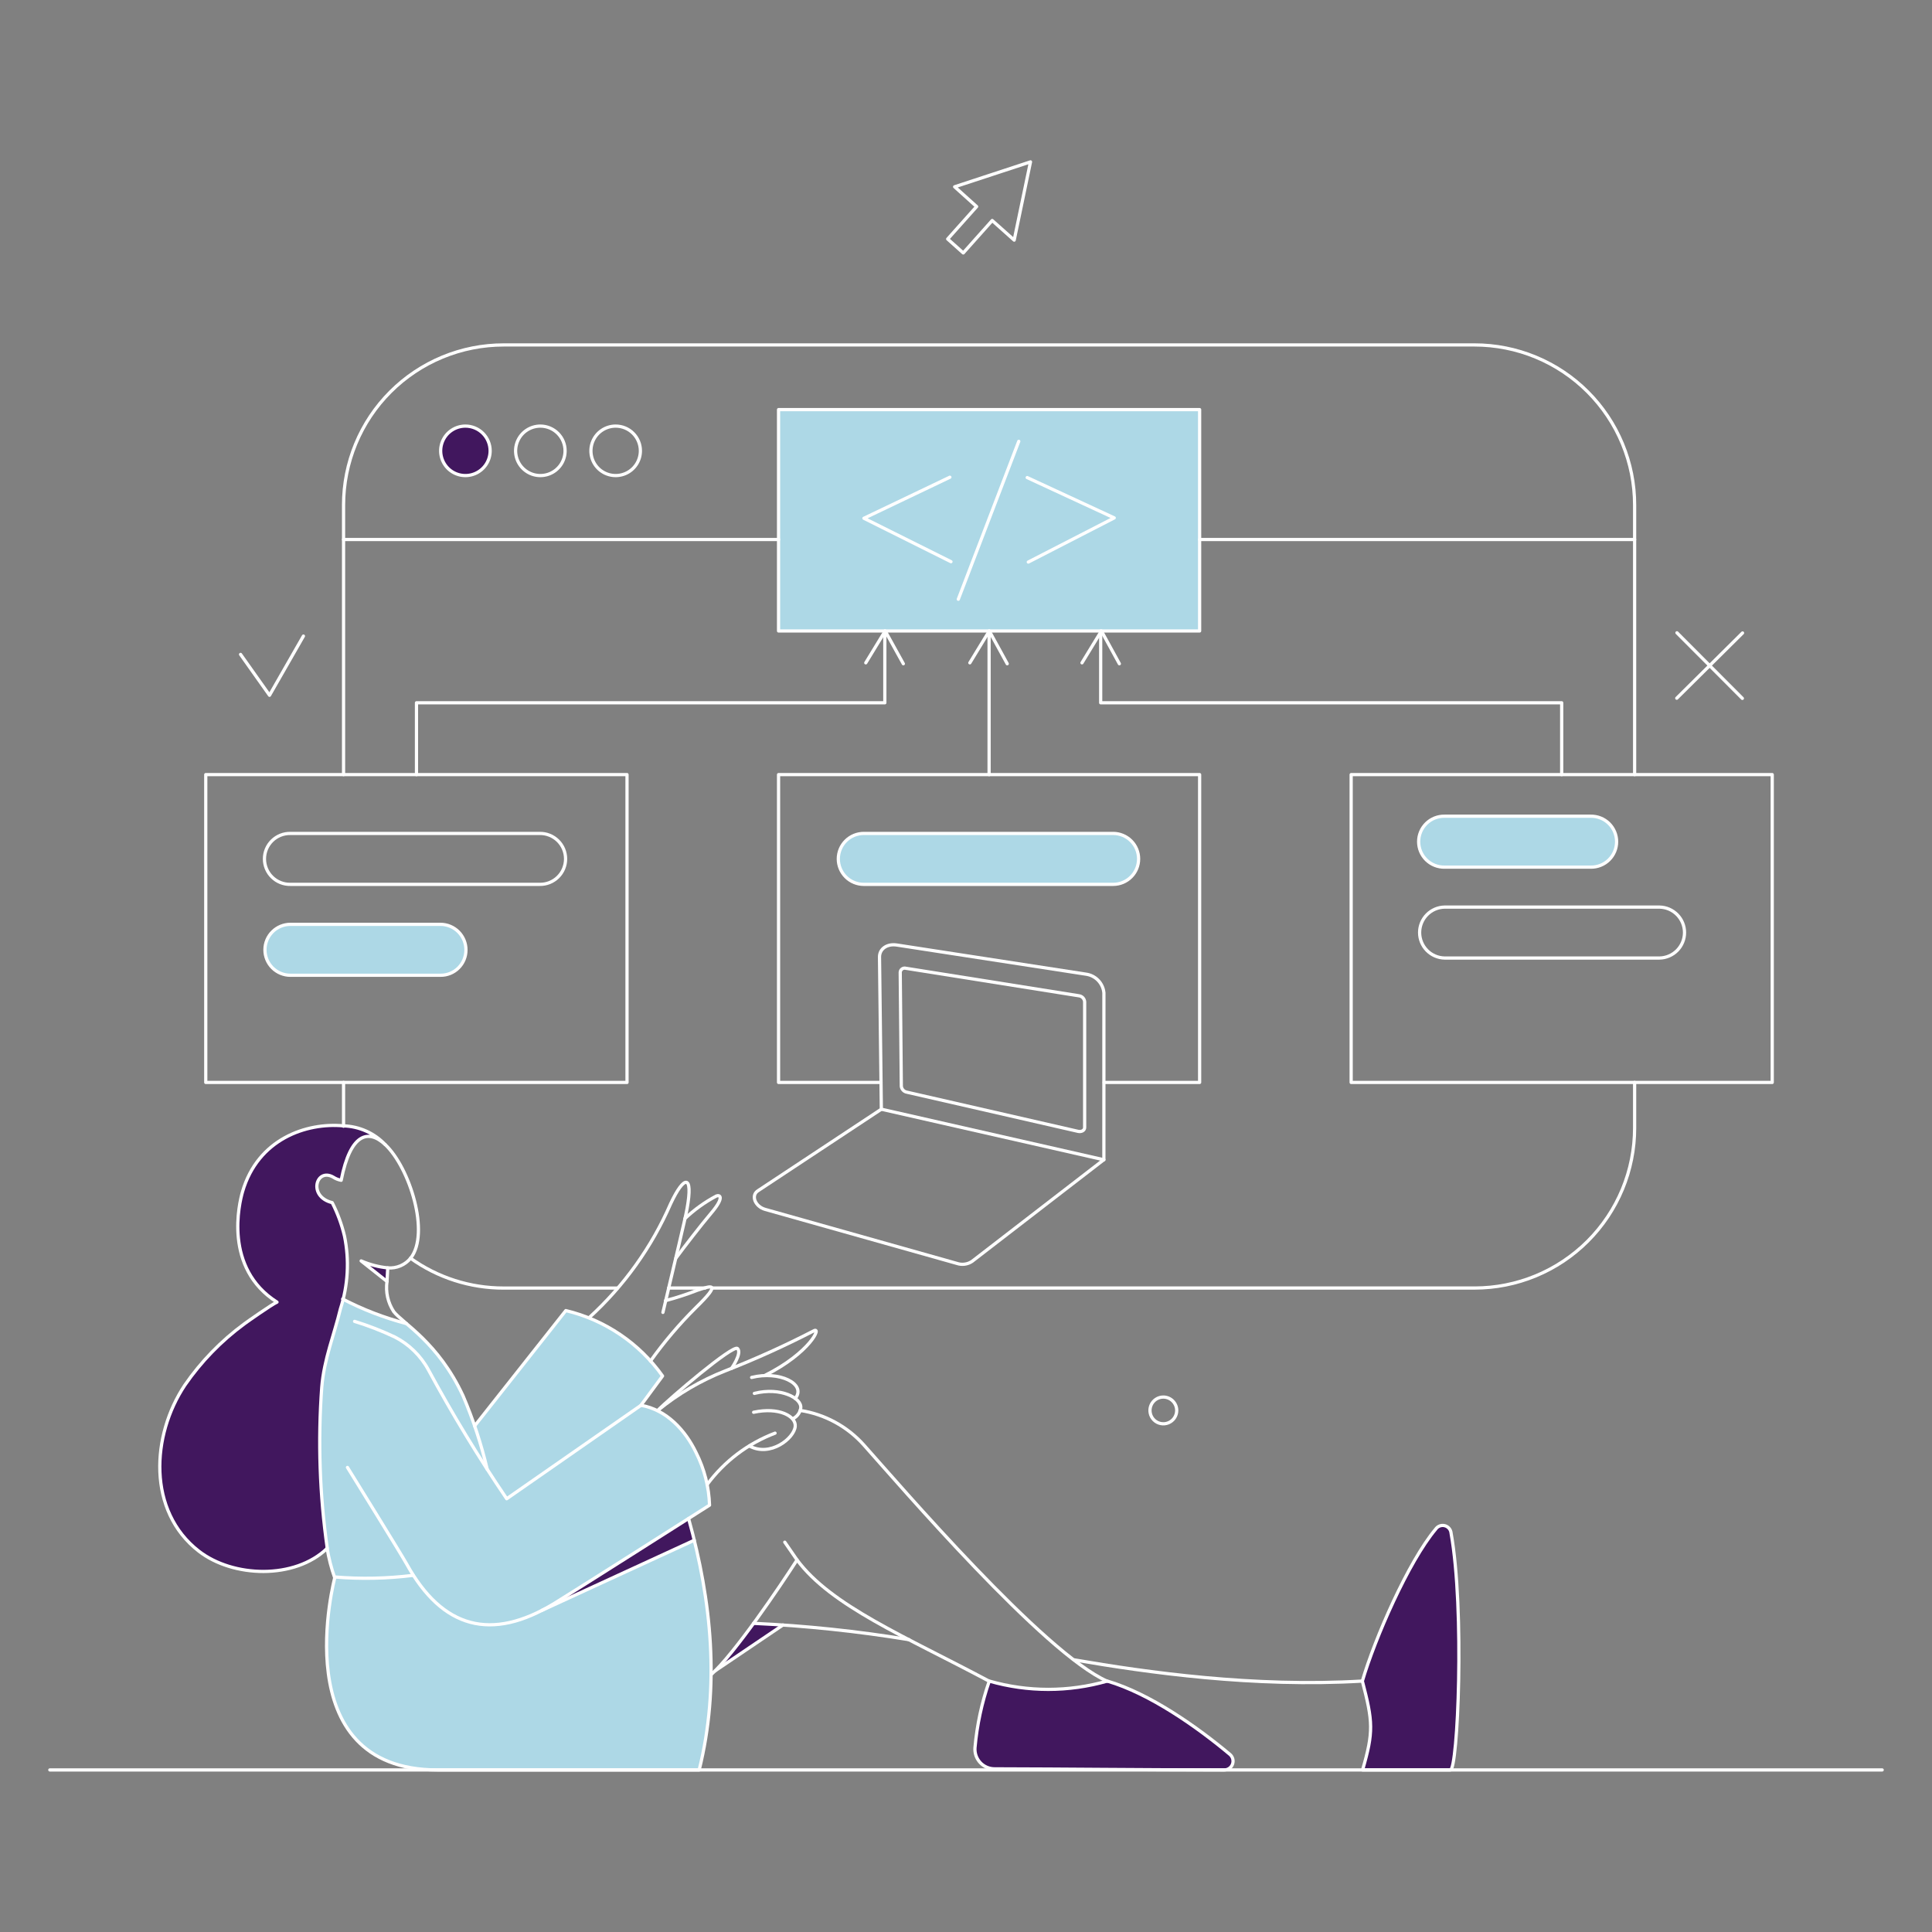<svg xmlns="http://www.w3.org/2000/svg" fill="none" viewBox="-0.5 -0.5 600 600" id="Modular-Coding-Application--Streamline-Bangalore.svg" height="600" width="600"><rect x="-0.5" y="-0.5" width="600" height="600" fill="#808080" stroke="none"/><desc>Modular Coding Application Streamline Illustration: https://streamlinehq.com</desc><g id="Development-Modular-coding-of-application-01"><g id="color 2"><path id="Vector" fill="#add8e6" d="m215.281 477.81 -47.345 21.795c1.252 -0.626 52.011 -32.604 52.011 -32.604 0 -11.785 -8.039 -28.71 -21.282 -31.013l6.658 -9.105c-7.201 -10.186 -17.859 -17.407 -29.989 -20.318l-28.339 35.853c-3.674 -12.534 -11.078 -23.649 -21.226 -31.87 -6.865 -1.791 -13.508 -4.349 -19.803 -7.622 -2.696 10.728 -5.915 18.773 -6.589 27.314 -1.198 14.861 -0.937 46.722 4.097 59.301 -1.138 4.609 -13.999 59.58 31.981 59.636h81.191c5.816 -23.409 4.151 -47.992 -1.366 -71.368Z" stroke-width="1"></path><path id="Vector_2" fill="#add8e6" d="M372.054 195.451H241.286V126.706h130.768v68.744Z" stroke-width="1"></path><path id="Vector_3" fill="#add8e6" d="M345.195 258.327H267.753c-2.098 0 -4.11 0.834 -5.593 2.317 -1.483 1.483 -2.317 3.495 -2.317 5.593 0 2.098 0.833 4.11 2.317 5.593 1.483 1.483 3.495 2.317 5.593 2.317h77.448c2.096 0 4.109 -0.833 5.592 -2.317 1.486 -1.483 2.318 -3.495 2.318 -5.593 0 -2.098 -0.833 -4.11 -2.318 -5.593 -1.483 -1.483 -3.495 -2.317 -5.592 -2.317h-0.006Z" stroke-width="1"></path><path id="Vector_4" fill="#add8e6" d="M136.296 302.381h-46.662c-2.098 0 -4.11 -0.833 -5.593 -2.318 -1.483 -1.482 -2.317 -3.494 -2.317 -5.592 0 -2.098 0.833 -4.11 2.317 -5.593 1.483 -1.483 3.495 -2.317 5.593 -2.317h46.662c2.098 0 4.11 0.834 5.593 2.317 1.483 1.483 2.317 3.495 2.317 5.593 0 2.098 -0.833 4.11 -2.317 5.592 -1.483 1.486 -3.495 2.318 -5.593 2.318Z" stroke-width="1"></path><path id="Vector_5" fill="#add8e6" d="M493.489 252.982h-45.353c-1.051 -0.02 -2.096 0.169 -3.073 0.557 -0.979 0.388 -1.869 0.967 -2.621 1.704 -0.749 0.736 -1.345 1.615 -1.752 2.585 -0.407 0.97 -0.617 2.011 -0.617 3.062 0 1.052 0.21 2.093 0.617 3.063 0.407 0.969 1.003 1.848 1.752 2.585 0.752 0.736 1.641 1.316 2.621 1.704 0.976 0.388 2.022 0.578 3.073 0.557h45.353c1.051 0.021 2.096 -0.169 3.073 -0.557 0.979 -0.388 1.869 -0.968 2.621 -1.704 0.749 -0.736 1.345 -1.615 1.752 -2.585 0.407 -0.97 0.617 -2.011 0.617 -3.063 0 -1.052 -0.21 -2.093 -0.617 -3.062 -0.407 -0.97 -1.003 -1.848 -1.752 -2.585 -0.752 -0.736 -1.641 -1.316 -2.621 -1.704 -0.976 -0.388 -2.022 -0.578 -3.073 -0.557Z" stroke-width="1"></path></g><g id="color 1"><path id="Vector_6" fill="#41175e" d="m111.657 391.087 8.024 6.373c0 -1.366 0.114 -2.731 0.171 -4.208 -2.828 -0.288 -5.593 -1.018 -8.194 -2.165Z" stroke-width="1"></path><path id="Vector_7" fill="#41175e" d="M74.839 369.583c-1.024 3.525 -5.99 23.729 10.698 34.311 -1.593 0.683 -9.503 6.263 -10.183 6.775 -7.147 5.283 -13.38 11.701 -18.449 19 -10.414 15.649 -11.666 39.094 4.325 51.559 10.584 8.191 29.818 8.877 39.89 -0.898 -2.369 -16.562 -2.942 -33.331 -1.707 -50.017 0.683 -8.766 3.87 -16.275 5.804 -24.358 4.382 -18.111 1.483 -22.84 -2.561 -32.945 -7.682 -1.875 -4.951 -10.98 0.341 -7.91 0.742 0.485 1.574 0.815 2.447 0.97 2.902 -14.795 8.536 -15.873 13.657 -11.099 -7.32 -9.611 -37.189 -9.557 -44.263 14.613Z" stroke-width="1"></path><path id="Vector_8" fill="#41175e" d="M213.289 471.096c-39.72 25.281 -42.912 27.234 -45.467 28.509l47.345 -21.795 -1.878 -6.715Z" stroke-width="1"></path><path id="Vector_9" fill="#41175e" d="M381.443 544.332c-10.072 -8.536 -24.859 -18.892 -38.069 -22.762 -11.974 3.444 -24.673 3.444 -36.647 0 -2.342 6.673 -3.834 13.618 -4.439 20.666 -0.072 0.842 0.036 1.686 0.308 2.486 0.276 0.797 0.713 1.53 1.285 2.15 0.572 0.62 1.267 1.114 2.043 1.45 0.773 0.335 1.608 0.506 2.453 0.503 22.933 0.057 42.849 0.3 71.302 0.344 0.563 0.003 1.114 -0.168 1.578 -0.488 0.461 -0.323 0.815 -0.779 1.006 -1.309s0.219 -1.105 0.072 -1.65c-0.147 -0.545 -0.458 -1.03 -0.893 -1.39Z" stroke-width="1"></path><path id="Vector_10" fill="#41175e" d="M450.128 475.648c-0.042 -0.542 -0.252 -1.06 -0.602 -1.477 -0.35 -0.419 -0.821 -0.719 -1.348 -0.857 -0.527 -0.138 -1.084 -0.108 -1.593 0.087 -0.509 0.195 -0.946 0.542 -1.249 0.994 -8.536 10.075 -18.892 33.975 -22.762 47.174 3.295 12.636 3.528 15.763 0.057 27.602h27.255c2.36 0.225 4.457 -50.019 0.243 -73.524Z" stroke-width="1"></path><path id="Vector_11" fill="#41175e" d="M151.718 139.51c0 1.519 -0.45 3.005 -1.295 4.268 -0.844 1.263 -2.044 2.248 -3.448 2.829 -1.404 0.582 -2.948 0.734 -4.439 0.437 -1.49 -0.297 -2.859 -1.028 -3.933 -2.102 -1.074 -1.074 -1.806 -2.443 -2.102 -3.933 -0.297 -1.49 -0.144 -3.035 0.437 -4.439 0.582 -1.404 1.566 -2.604 2.83 -3.448 1.263 -0.844 2.749 -1.295 4.268 -1.295 2.037 0.001 3.991 0.81 5.431 2.251 1.441 1.44 2.25 3.394 2.251 5.431Z" stroke-width="1"></path><path id="Vector_12" fill="#41175e" d="m242.652 504.16 -20.998 14.169c4.311 -4.639 8.305 -9.563 11.956 -14.738 -0.063 0.054 3.408 0.168 9.042 0.569Z" stroke-width="1"></path></g><g id="outlines"><path id="Vector_13" stroke="#ffffff" stroke-linecap="round" stroke-linejoin="round" d="M126.964 390.234c8.441 6.059 18.575 9.305 28.965 9.285h35.341" stroke-width="1"></path><path id="Vector_14" stroke="#ffffff" stroke-linecap="round" stroke-linejoin="round" d="M218.467 399.509h-11.324" stroke-width="1"></path><path id="Vector_15" stroke="#ffffff" stroke-linecap="round" stroke-linejoin="round" d="M220.573 399.512h236.839c6.532 0.003 13.001 -1.282 19.036 -3.78 6.035 -2.501 11.519 -6.164 16.137 -10.782 4.618 -4.618 8.281 -10.102 10.782 -16.137 2.498 -6.035 3.783 -12.504 3.78 -19.036v-14.115" stroke-width="1"></path><path id="Vector_16" stroke="#ffffff" stroke-linecap="round" stroke-linejoin="round" d="M507.146 240.062v-83.707c0.003 -6.532 -1.282 -13 -3.783 -19.035 -2.498 -6.035 -6.161 -11.518 -10.779 -16.136 -4.621 -4.619 -10.102 -8.282 -16.137 -10.78 -6.035 -2.498 -12.504 -3.783 -19.036 -3.781H155.929c-6.532 -0.002 -13 1.282 -19.035 3.781 -6.035 2.498 -11.519 6.161 -16.137 10.78 -4.619 4.618 -8.282 10.102 -10.781 16.136 -2.499 6.035 -3.784 12.503 -3.782 19.035v83.707" stroke-width="1"></path><path id="Vector_17" stroke="#ffffff" stroke-linecap="round" stroke-linejoin="round" d="M106.194 349.262v-13.6" stroke-width="1"></path><path id="Vector_18" stroke="#ffffff" stroke-linecap="round" stroke-linejoin="round" d="M103.462 489.536c-1.078 -3.034 -1.88 -6.158 -2.396 -9.335" stroke-width="1"></path><path id="Vector_19" stroke="#ffffff" stroke-linecap="round" stroke-linejoin="round" d="M109.617 409.866c4.264 1.315 8.428 2.932 12.462 4.837 4.451 2.273 8.107 5.846 10.482 10.243 7.426 13.732 15.535 27.084 24.298 40.004l41.711 -29.022c7.91 1.369 13.795 7.757 17.128 14.741 2.553 5.059 3.97 10.611 4.154 16.272 -3.106 2.004 -42.418 26.979 -48.199 30.504 -19.536 11.914 -34.76 7.817 -45.865 -12.235 -1.764 -3.187 -18.38 -29.989 -18.38 -29.989" stroke-width="1"></path><path id="Vector_20" stroke="#ffffff" stroke-linecap="round" stroke-linejoin="round" d="m119.68 397.46 -8.024 -6.373c2.62 1.147 5.404 1.878 8.251 2.162" stroke-width="1"></path><path id="Vector_21" stroke="#ffffff" stroke-linecap="round" stroke-linejoin="round" d="M150.807 455.791c-1.844 -7.808 -4.357 -15.442 -7.511 -22.819 -7.637 -16.499 -18.695 -22.51 -21.51 -26.119 -1.822 -2.77 -2.568 -6.11 -2.096 -9.392l0.228 -4.211c1.341 0.114 2.691 -0.102 3.93 -0.626 1.24 -0.527 2.332 -1.348 3.183 -2.39 6.068 -7.709 -0.285 -28.111 -7.91 -35.281" stroke-width="1"></path><path id="Vector_22" stroke="#ffffff" stroke-linecap="round" stroke-linejoin="round" d="M119.111 354.952c-5.121 -4.792 -10.755 -3.696 -13.657 11.099 -0.873 -0.156 -1.705 -0.485 -2.447 -0.97 -5.295 -3.067 -8.024 6.032 -0.341 7.91 1.681 3.292 2.961 6.772 3.813 10.369 1.548 7.511 1.117 15.295 -1.252 22.588 -1.944 8.087 -5.091 15.595 -5.804 24.358 -1.224 16.685 -0.652 33.454 1.707 50.017 -10.072 9.788 -29.318 9.123 -39.89 0.898 -16.014 -12.432 -14.759 -35.916 -4.334 -51.553 5.045 -7.317 11.276 -13.738 18.437 -19.003 0.68 -0.518 8.593 -6.092 10.183 -6.775 -16.673 -10.584 -11.725 -30.786 -10.698 -34.311 4.762 -16.338 19.8 -21.525 31.355 -20.432 4.906 0.156 9.553 2.24 12.929 5.804v0Z" stroke-width="1"></path><path id="Vector_23" stroke="#ffffff" stroke-linecap="round" stroke-linejoin="round" d="M220.327 519.588c7.218 -6.403 21.483 -27.494 26.706 -35.641 10.614 14.292 33.514 23.732 59.58 37.611" stroke-width="1"></path><path id="Vector_24" stroke="#ffffff" stroke-linecap="round" stroke-linejoin="round" d="M343.374 521.627c-19.698 -8.721 -64.503 -60.948 -75.627 -73.404 -5.143 -5.747 -12.123 -9.53 -19.746 -10.701" stroke-width="1"></path><path id="Vector_25" stroke="#ffffff" stroke-linecap="round" stroke-linejoin="round" d="m215.116 477.834 -47.294 21.771" stroke-width="1"></path><path id="Vector_26" stroke="#ffffff" stroke-linecap="round" stroke-linejoin="round" d="M213.346 471.096c7.188 25.694 9.74 52.191 3.295 78.077H135.443c-48.028 0 -31.924 -59.924 -31.924 -59.924 8.095 0.671 16.238 0.497 24.298 -0.512" stroke-width="1"></path><path id="Vector_27" stroke="#ffffff" stroke-linecap="round" stroke-linejoin="round" d="M343.374 521.57c13.202 3.87 27.949 14.283 38.069 22.762 0.434 0.359 0.746 0.845 0.896 1.39 0.147 0.545 0.123 1.123 -0.072 1.653 -0.192 0.53 -0.545 0.985 -1.009 1.309 -0.461 0.32 -1.015 0.491 -1.578 0.488 -28.453 -0.03 -48.369 -0.3 -71.302 -0.344 -0.842 0.003 -1.677 -0.171 -2.45 -0.509 -0.773 -0.335 -1.468 -0.83 -2.04 -1.45 -0.572 -0.62 -1.009 -1.351 -1.285 -2.147 -0.276 -0.797 -0.383 -1.641 -0.314 -2.483 0.626 -7.044 2.117 -13.984 4.439 -20.666 11.974 3.444 24.673 3.441 36.647 -0.003v0Z" stroke-width="1"></path><path id="Vector_28" stroke="#ffffff" stroke-linecap="round" stroke-linejoin="round" d="M422.594 521.57c3.87 -13.202 14.283 -37.054 22.762 -47.174 0.302 -0.452 0.74 -0.797 1.249 -0.988 0.509 -0.195 1.066 -0.225 1.59 -0.087 0.527 0.138 0.997 0.437 1.348 0.854 0.35 0.416 0.56 0.931 0.605 1.474 4.241 23.499 2.096 73.752 -0.228 73.524h-27.255c3.447 -11.836 3.223 -14.969 -0.072 -27.602Z" stroke-width="1"></path><path id="Vector_29" stroke="#ffffff" stroke-linecap="round" stroke-linejoin="round" d="M422.594 521.57c-33.858 1.992 -66.75 -2.675 -89.512 -6.589" stroke-width="1"></path><path id="Vector_30" stroke="#ffffff" stroke-linecap="round" stroke-linejoin="round" d="M233.775 432.229c8.137 -2.046 14.876 1.477 14.397 4.609 -0.102 0.635 -0.343 1.24 -0.705 1.77 -0.362 0.533 -0.837 0.976 -1.391 1.303" stroke-width="1"></path><path id="Vector_31" stroke="#ffffff" stroke-linecap="round" stroke-linejoin="round" d="M232.921 427.279c8.536 -2.162 17.185 1.992 13.543 6.544" stroke-width="1"></path><path id="Vector_32" stroke="#ffffff" stroke-linecap="round" stroke-linejoin="round" d="M219.093 460.568c5.352 -7.248 12.68 -12.798 21.106 -15.99" stroke-width="1"></path><path id="Vector_33" stroke="#ffffff" stroke-linecap="round" stroke-linejoin="round" d="M233.547 438.091c7.91 -1.707 13.202 1.252 12.917 4.382 -0.341 3.756 -7.787 9.62 -14.226 6.089" stroke-width="1"></path><path id="Vector_34" stroke="#ffffff" stroke-linecap="round" stroke-linejoin="round" d="M203.786 437.522c3.642 -3.756 23.403 -20.555 24.754 -19.234 1.498 1.465 -1.878 6.206 -1.878 6.206" stroke-width="1"></path><path id="Vector_35" stroke="#ffffff" stroke-linecap="round" stroke-linejoin="round" d="M203.786 437.522c6.296 -5.16 13.362 -9.305 20.941 -12.279 9.352 -3.654 18.507 -7.793 27.428 -12.402 2.696 -1.587 -1.024 6.772 -15.137 13.825" stroke-width="1"></path><path id="Vector_36" stroke="#ffffff" stroke-linecap="round" stroke-linejoin="round" d="M372.054 167.052h135.092" stroke-width="1"></path><path id="Vector_37" stroke="#ffffff" stroke-linecap="round" stroke-linejoin="round" d="M106.194 167.052h135.092" stroke-width="1"></path><path id="Vector_38" stroke="#ffffff" stroke-linecap="round" stroke-linejoin="round" d="M151.718 139.51c0 1.519 -0.45 3.005 -1.295 4.268 -0.844 1.263 -2.044 2.248 -3.448 2.829 -1.404 0.582 -2.948 0.734 -4.439 0.437 -1.49 -0.297 -2.859 -1.028 -3.933 -2.102 -1.074 -1.074 -1.806 -2.443 -2.102 -3.933 -0.297 -1.49 -0.144 -3.035 0.437 -4.439 0.582 -1.404 1.566 -2.604 2.83 -3.448 1.263 -0.844 2.749 -1.295 4.268 -1.295 2.037 0.001 3.991 0.81 5.431 2.251 1.441 1.44 2.25 3.394 2.251 5.431Z" stroke-width="1"></path><path id="Vector_39" stroke="#ffffff" stroke-linecap="round" stroke-linejoin="round" d="M174.992 139.51c0 1.519 -0.45 3.005 -1.295 4.268 -0.844 1.263 -2.044 2.248 -3.448 2.829 -1.404 0.582 -2.948 0.734 -4.439 0.437 -1.49 -0.297 -2.859 -1.028 -3.933 -2.102 -1.074 -1.074 -1.806 -2.443 -2.102 -3.933 -0.297 -1.49 -0.144 -3.035 0.437 -4.439 0.582 -1.404 1.566 -2.604 2.83 -3.448 1.263 -0.844 2.749 -1.295 4.268 -1.295 2.037 0.001 3.991 0.81 5.431 2.251 1.441 1.44 2.25 3.394 2.251 5.431Z" stroke-width="1"></path><path id="Vector_40" stroke="#ffffff" stroke-linecap="round" stroke-linejoin="round" d="M198.38 139.51c0 1.519 -0.45 3.005 -1.295 4.268 -0.844 1.263 -2.044 2.248 -3.448 2.829 -1.404 0.582 -2.948 0.734 -4.439 0.437 -1.49 -0.297 -2.859 -1.028 -3.933 -2.102 -1.075 -1.074 -1.806 -2.443 -2.102 -3.933 -0.297 -1.49 -0.144 -3.035 0.437 -4.439 0.582 -1.404 1.566 -2.604 2.83 -3.448 1.263 -0.844 2.749 -1.295 4.268 -1.295 2.037 0.001 3.991 0.81 5.431 2.251 1.441 1.44 2.25 3.394 2.251 5.431Z" stroke-width="1"></path><path id="Vector_41" stroke="#ffffff" stroke-linecap="round" stroke-linejoin="round" d="m146.881 442.361 28.339 -35.85c12.146 2.908 22.823 10.126 30.046 20.315l-6.715 9.105" stroke-width="1"></path><path id="Vector_42" stroke="#ffffff" stroke-linecap="round" stroke-linejoin="round" d="M205.379 407.077c3.699 -15.82 6.82 -28.453 7.511 -32.322 1.908 -10.644 -0.898 -10.405 -5.121 -1.423 -5.851 13.451 -14.481 25.514 -25.323 35.395" stroke-width="1"></path><path id="Vector_43" stroke="#ffffff" stroke-linecap="round" stroke-linejoin="round" d="M212.208 377.945c2.913 -2.761 6.186 -5.115 9.731 -6.999 1.027 -0.452 2.794 0.177 -1.65 5.391 -2.953 3.474 -8.365 10.482 -10.869 13.885" stroke-width="1"></path><path id="Vector_44" stroke="#ffffff" stroke-linecap="round" stroke-linejoin="round" d="M206.176 403.426c3.379 -0.89 6.704 -1.974 9.958 -3.247 4.034 -1.324 7.841 -2.743 -0.569 5.463 -5.143 5.115 -9.845 10.653 -14.056 16.559" stroke-width="1"></path><path id="Vector_45" stroke="#ffffff" stroke-linecap="round" stroke-linejoin="round" d="M342.329 307.838c-0.138 -1.459 -0.767 -2.83 -1.785 -3.885 -1.018 -1.054 -2.366 -1.734 -3.819 -1.923l-58.735 -9.048c-3.016 -0.455 -5.391 1.198 -5.349 3.759l0.569 47.231 -38.297 25.311c-2.276 1.423 -0.967 4.894 2.219 5.804l59.523 16.772c0.782 0.267 1.616 0.35 2.435 0.24 0.821 -0.108 1.602 -0.404 2.288 -0.866l40.942 -31.582 0.009 -51.814Z" stroke-width="1"></path><path id="Vector_46" stroke="#ffffff" stroke-linecap="round" stroke-linejoin="round" d="m342.32 359.676 -69.11 -15.703" stroke-width="1"></path><path id="Vector_47" stroke="#ffffff" stroke-linecap="round" stroke-linejoin="round" d="M334.326 350.855c1.024 0.231 2.022 -0.285 2.022 -1.198v-39.034c-0.033 -0.473 -0.231 -0.922 -0.557 -1.264 -0.329 -0.344 -0.767 -0.56 -1.24 -0.614l-53.718 -8.536c-0.2 -0.06 -0.41 -0.072 -0.615 -0.036 -0.205 0.033 -0.4 0.114 -0.57 0.234s-0.31 0.279 -0.41 0.461c-0.1 0.183 -0.158 0.386 -0.168 0.593l0.341 35.398c0.052 0.446 0.246 0.866 0.553 1.192 0.307 0.329 0.712 0.548 1.154 0.629l53.209 12.175Z" stroke-width="1"></path><path id="Vector_48" stroke="#ffffff" stroke-linecap="round" stroke-linejoin="round" d="M194.226 335.662H63.401V240.062H194.226v95.6Z" stroke-width="1"></path><path id="Vector_49" stroke="#ffffff" stroke-linecap="round" stroke-linejoin="round" d="M273.096 335.662H241.286V240.062h130.768v95.6h-29.648" stroke-width="1"></path><path id="Vector_50" stroke="#ffffff" stroke-linecap="round" stroke-linejoin="round" d="M549.882 335.662h-130.768V240.062H549.882v95.6Z" stroke-width="1"></path><path id="Vector_51" stroke="#ffffff" stroke-linecap="round" stroke-linejoin="round" d="M372.054 195.451H241.286V126.706h130.768v68.744Z" stroke-width="1"></path><path id="Vector_52" stroke="#ffffff" stroke-linecap="round" stroke-linejoin="round" d="M306.67 195.451v44.611" stroke-width="1"></path><path id="Vector_53" stroke="#ffffff" stroke-linecap="round" stroke-linejoin="round" d="M341.325 195.451v22.304h143.173v22.307" stroke-width="1"></path><path id="Vector_54" stroke="#ffffff" stroke-linecap="round" stroke-linejoin="round" d="M274.291 195.451v22.304H128.842v22.307" stroke-width="1"></path><path id="Vector_55" stroke="#ffffff" stroke-linecap="round" stroke-linejoin="round" d="m294.834 173.938 -27.03 -13.483 26.688 -12.75" stroke-width="1"></path><path id="Vector_56" stroke="#ffffff" stroke-linecap="round" stroke-linejoin="round" d="m318.848 174.051 26.688 -13.714 -27.03 -12.519" stroke-width="1"></path><path id="Vector_57" stroke="#ffffff" stroke-linecap="round" stroke-linejoin="round" d="m315.889 136.554 -18.779 49.049" stroke-width="1"></path><path id="Vector_58" stroke="#ffffff" stroke-linecap="round" stroke-linejoin="round" d="M167.082 274.147c1.052 0.021 2.096 -0.169 3.074 -0.557 0.978 -0.388 1.868 -0.967 2.619 -1.704 0.751 -0.736 1.347 -1.615 1.754 -2.585 0.407 -0.97 0.617 -2.011 0.617 -3.063 0 -1.052 -0.21 -2.093 -0.617 -3.062 -0.407 -0.969 -1.004 -1.848 -1.754 -2.585s-1.641 -1.316 -2.619 -1.704c-0.977 -0.388 -2.022 -0.578 -3.074 -0.557h-77.391c-1.052 -0.02 -2.096 0.169 -3.074 0.557 -0.978 0.388 -1.868 0.967 -2.619 1.704 -0.751 0.736 -1.347 1.615 -1.754 2.585 -0.407 0.97 -0.617 2.011 -0.617 3.062 0 1.052 0.21 2.093 0.617 3.063 0.407 0.969 1.004 1.848 1.754 2.585s1.641 1.316 2.619 1.704c0.977 0.388 2.022 0.578 3.074 0.557h77.391Z" stroke-width="1"></path><path id="Vector_59" stroke="#ffffff" stroke-linecap="round" stroke-linejoin="round" d="M345.195 258.328c2.096 0 4.109 0.833 5.592 2.317 1.486 1.483 2.318 3.495 2.318 5.593 0 2.098 -0.833 4.109 -2.318 5.593 -1.483 1.483 -3.495 2.317 -5.592 2.317H267.753c-2.098 0 -4.11 -0.834 -5.593 -2.317 -1.483 -1.483 -2.317 -3.495 -2.317 -5.593 0 -2.098 0.833 -4.11 2.317 -5.593 1.483 -1.483 3.495 -2.317 5.593 -2.317h77.442Z" stroke-width="1"></path><path id="Vector_60" stroke="#ffffff" stroke-linecap="round" stroke-linejoin="round" d="M136.296 286.562c2.105 0.007 4.12 0.85 5.603 2.342 1.483 1.493 2.313 3.514 2.307 5.618 0.001 1.036 -0.204 2.063 -0.601 3.02s-0.981 1.826 -1.717 2.556c-0.735 0.731 -1.608 1.309 -2.568 1.701 -0.96 0.392 -1.987 0.59 -3.024 0.581H89.691c-2.098 0 -4.11 -0.833 -5.593 -2.315 -1.483 -1.485 -2.317 -3.497 -2.317 -5.594 0 -2.098 0.833 -4.11 2.317 -5.593 1.483 -1.483 3.495 -2.317 5.593 -2.317h46.605Z" stroke-width="1"></path><path id="Vector_61" stroke="#ffffff" stroke-linecap="round" stroke-linejoin="round" d="M493.489 252.982c1.051 -0.02 2.096 0.169 3.073 0.557 0.979 0.388 1.869 0.967 2.621 1.704 0.749 0.736 1.345 1.615 1.752 2.585 0.407 0.97 0.617 2.011 0.617 3.062 0 1.052 -0.21 2.093 -0.617 3.063 -0.407 0.969 -1.003 1.848 -1.752 2.585 -0.752 0.736 -1.641 1.316 -2.621 1.704 -0.976 0.388 -2.022 0.578 -3.073 0.557h-45.353c-1.051 0.021 -2.096 -0.169 -3.073 -0.557 -0.979 -0.388 -1.869 -0.968 -2.621 -1.704 -0.749 -0.736 -1.345 -1.615 -1.752 -2.585 -0.407 -0.97 -0.617 -2.011 -0.617 -3.063 0 -1.052 0.21 -2.093 0.617 -3.062 0.407 -0.97 1.003 -1.848 1.752 -2.585 0.752 -0.736 1.641 -1.316 2.621 -1.704 0.976 -0.388 2.022 -0.578 3.073 -0.557h45.353Z" stroke-width="1"></path><path id="Vector_62" stroke="#ffffff" stroke-linecap="round" stroke-linejoin="round" d="M514.885 281.204c2.073 0.04 4.043 0.892 5.496 2.371 1.45 1.479 2.264 3.469 2.264 5.54 0 2.072 -0.815 4.061 -2.264 5.54 -1.453 1.479 -3.423 2.33 -5.496 2.371h-66.75c-2.073 -0.04 -4.043 -0.892 -5.496 -2.371 -1.45 -1.479 -2.264 -3.469 -2.264 -5.54 0 -2.072 0.815 -4.061 2.264 -5.54 1.453 -1.479 3.423 -2.331 5.496 -2.371h66.75Z" stroke-width="1"></path><path id="Vector_63" stroke="#ffffff" stroke-linecap="round" stroke-linejoin="round" d="m268.373 205.349 6.032 -9.898 5.634 10.183" stroke-width="1"></path><path id="Vector_64" stroke="#ffffff" stroke-linecap="round" stroke-linejoin="round" d="m300.695 205.349 6.032 -9.898 5.577 10.183" stroke-width="1"></path><path id="Vector_65" stroke="#ffffff" stroke-linecap="round" stroke-linejoin="round" d="m335.521 205.349 6.032 -9.898 5.577 10.183" stroke-width="1"></path><path id="Vector_66" stroke="#ffffff" stroke-linecap="round" stroke-linejoin="round" d="m540.663 196.074 -20.429 20.258" stroke-width="1"></path><path id="Vector_67" stroke="#ffffff" stroke-linecap="round" stroke-linejoin="round" d="m540.606 216.389 -20.315 -20.369" stroke-width="1"></path><path id="Vector_68" stroke="#ffffff" stroke-linecap="round" stroke-linejoin="round" d="m74.213 202.732 8.991 12.69 10.527 -18.38" stroke-width="1"></path><path id="Vector_69" stroke="#ffffff" stroke-linecap="round" stroke-linejoin="round" d="M125.712 410.552c-6.865 -1.797 -13.507 -4.355 -19.803 -7.628" stroke-width="1"></path><path id="Vector_70" stroke="#ffffff" stroke-linecap="round" stroke-linejoin="round" d="m307.751 53.64 -11.779 3.87 6.829 6.146 -8.991 10.072 4.837 4.325 8.991 -10.072 6.829 6.089 5.065 -24.298 -11.779 3.87Z" stroke-width="1"></path><path id="Vector_71" stroke="#ffffff" stroke-linecap="round" stroke-linejoin="round" d="M364.941 437.522c0 0.821 -0.243 1.623 -0.701 2.309 -0.455 0.683 -1.105 1.213 -1.863 1.527 -0.761 0.314 -1.596 0.398 -2.402 0.237 -0.806 -0.159 -1.545 -0.554 -2.126 -1.135 -0.581 -0.581 -0.976 -1.321 -1.135 -2.126 -0.162 -0.806 -0.078 -1.641 0.237 -2.402 0.314 -0.758 0.845 -1.408 1.527 -1.863 0.686 -0.458 1.489 -0.701 2.309 -0.701 1.099 0.006 2.153 0.446 2.929 1.225 0.779 0.776 1.219 1.83 1.225 2.929Z" stroke-width="1"></path><path id="Vector_72" stroke="#ffffff" stroke-linecap="round" stroke-linejoin="round" d="M14.975 549.169h569.05" stroke-width="1"></path><path id="Vector_73" stroke="#ffffff" stroke-linecap="round" stroke-linejoin="round" d="m242.652 504.16 -21.055 14.226" stroke-width="1"></path><path id="Vector_74" stroke="#ffffff" stroke-linecap="round" stroke-linejoin="round" d="M233.547 503.645c16.17 0.749 32.283 2.441 48.255 5.068" stroke-width="1"></path><path id="Vector_75" stroke="#ffffff" stroke-linecap="round" stroke-linejoin="round" d="m247.034 483.959 -3.813 -5.523" stroke-width="1"></path></g></g></svg>
